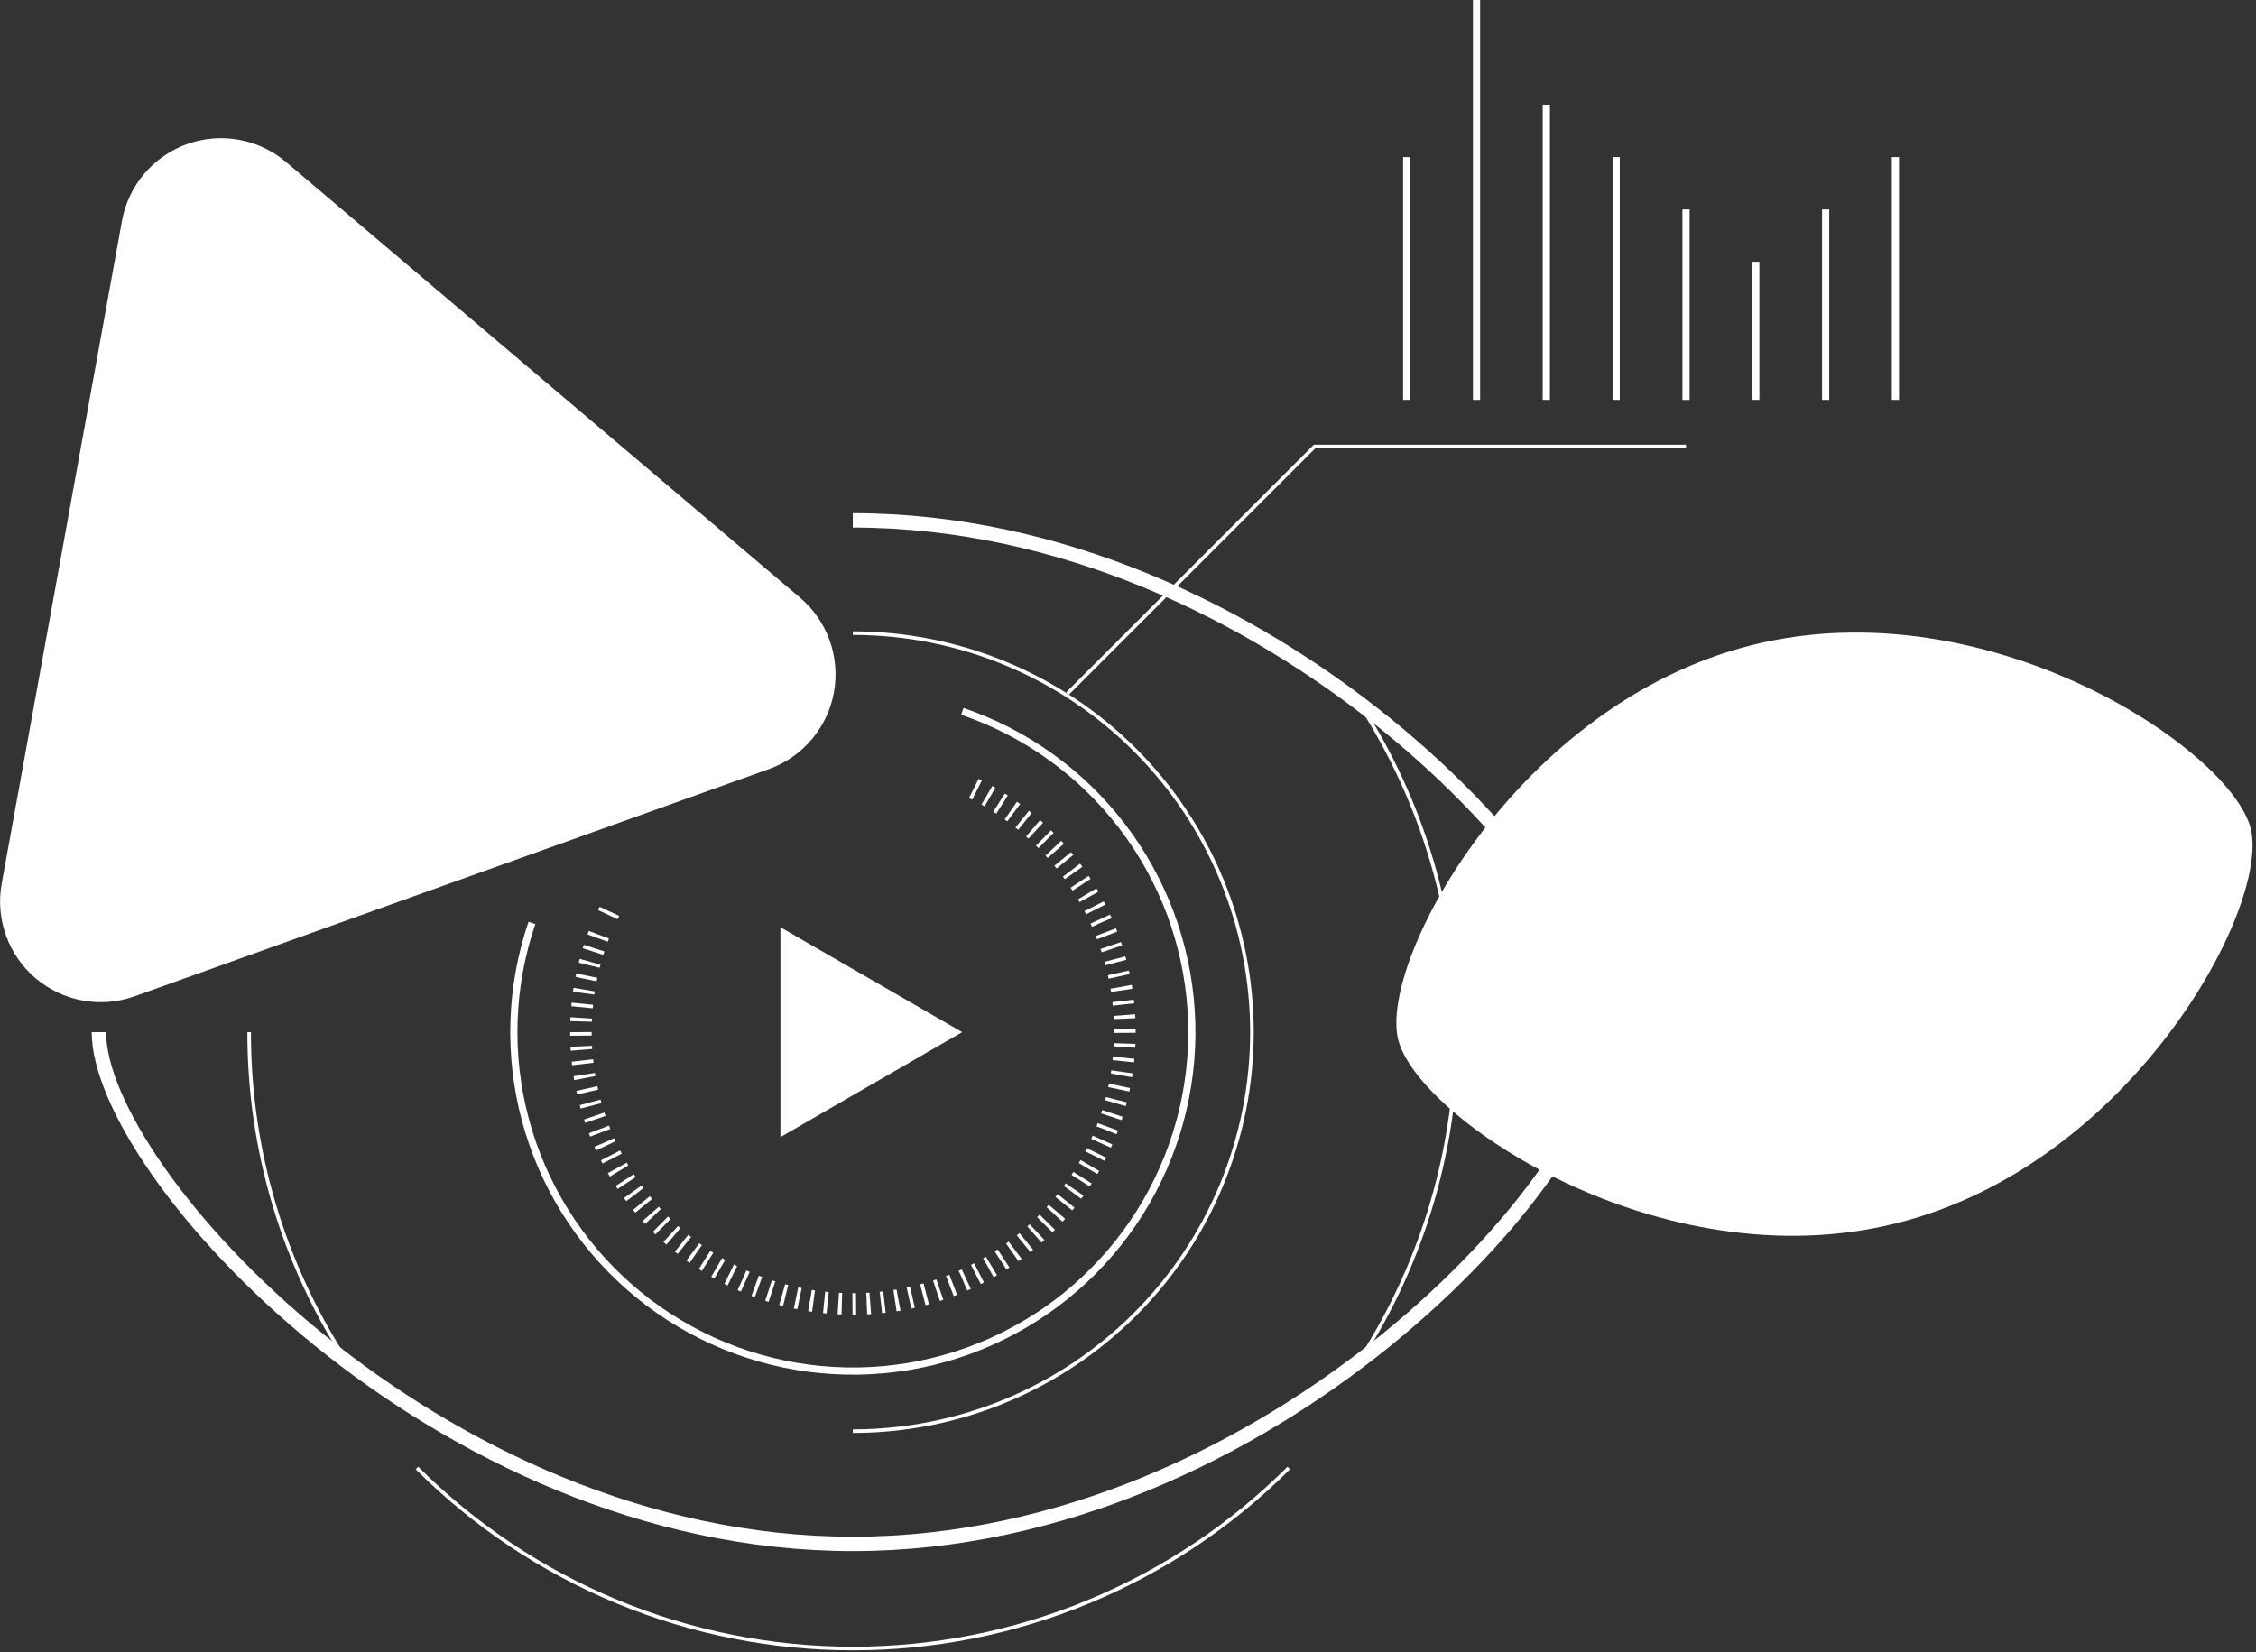 <svg width="628" height="460" viewBox="0 0 628 460" fill="none" xmlns="http://www.w3.org/2000/svg">
<rect x="0" y="0" width="628" height="460" fill="#333333" stroke="none"/>
<g clip-path="url(#clip0_367_2741)">
<path d="M27.527 287.367C27.527 326.253 121.488 429.853 237.388 429.853C353.289 429.853 447.229 326.233 447.229 287.367C447.229 248.502 353.289 144.881 237.388 144.881" stroke="white" stroke-width="4" stroke-miterlimit="10"/>
<path d="M376.764 381.328C395.215 353.936 405.192 321.717 405.45 288.691C405.709 255.665 396.237 223.294 378.217 195.617" stroke="white" stroke-miterlimit="10"/>
<path d="M69.36 287.367C69.3 319.968 78.776 351.875 96.621 379.158" stroke="white" stroke-miterlimit="10"/>
<path d="M148.074 256.954C142.059 274.62 141.418 293.673 146.231 311.704C151.044 329.734 161.094 345.933 175.112 358.252C189.13 370.572 206.486 378.458 224.985 380.915C243.484 383.372 262.297 380.289 279.044 372.055C295.792 363.822 309.722 350.808 319.074 334.658C328.426 318.509 332.78 299.949 331.585 281.326C330.391 262.702 323.701 244.851 312.363 230.028C301.024 215.206 285.545 204.079 267.883 198.052" stroke="white" stroke-width="2" stroke-miterlimit="10"/>
<path d="M169.645 253.741L169.215 254.662" stroke="white" stroke-width="6" stroke-miterlimit="10"/>
<path d="M166.698 260.249C161.514 273.791 160.327 288.537 163.278 302.734C166.229 316.931 173.194 329.982 183.346 340.336C193.497 350.69 206.408 357.912 220.544 361.143C234.68 364.375 249.446 363.479 263.088 358.564C276.73 353.648 288.674 344.919 297.5 333.414C306.326 321.909 311.663 308.112 312.877 293.663C314.092 279.213 311.131 264.719 304.349 251.902C297.566 239.086 287.247 228.486 274.616 221.363" stroke="white" stroke-width="6" stroke-miterlimit="10" stroke-dasharray="0.99 2.97"/>
<path d="M271.976 219.972L271.076 219.521" stroke="white" stroke-width="6" stroke-miterlimit="10"/>
<path d="M267.842 287.367L217.25 258.162V316.593L267.842 287.367Z" fill="white"/>
<path d="M116.064 408.711C131.998 424.649 150.916 437.291 171.736 445.916C192.557 454.542 214.872 458.981 237.409 458.981C259.945 458.981 282.261 454.542 303.081 445.916C323.902 437.291 342.819 424.649 358.753 408.711" stroke="white" stroke-miterlimit="10"/>
<path d="M527.62 43.736V111.336" stroke="white" stroke-width="2" stroke-miterlimit="10"/>
<path d="M508.198 58.309V111.337" stroke="white" stroke-width="2" stroke-miterlimit="10"/>
<path d="M488.755 72.88V111.337" stroke="white" stroke-width="2" stroke-miterlimit="10"/>
<path d="M469.333 58.309V111.337" stroke="white" stroke-width="2" stroke-miterlimit="10"/>
<path d="M449.89 43.736V111.336" stroke="white" stroke-width="2" stroke-miterlimit="10"/>
<path d="M430.447 29.144V111.337" stroke="white" stroke-width="2" stroke-miterlimit="10"/>
<path d="M411.024 0V111.337" stroke="white" stroke-width="2" stroke-miterlimit="10"/>
<path d="M391.581 43.736V111.336" stroke="white" stroke-width="2" stroke-miterlimit="10"/>
<path d="M469.333 124.312H365.937L297.17 193.079" stroke="white" stroke-miterlimit="10"/>
<path d="M237.409 398.458C251.997 398.458 266.443 395.584 279.921 390.001C293.4 384.419 305.646 376.236 315.962 365.92C326.278 355.604 334.461 343.358 340.043 329.879C345.626 316.401 348.5 301.956 348.5 287.367C348.5 272.778 345.626 258.332 340.043 244.854C334.461 231.376 326.278 219.129 315.962 208.814C305.646 198.498 293.4 190.315 279.921 184.732C266.443 179.149 251.997 176.276 237.409 176.276" stroke="white" stroke-miterlimit="10"/>
<path d="M214.016 214.139L37.494 277.379C32.864 279.039 27.879 279.451 23.04 278.573C18.201 277.696 13.677 275.56 9.925 272.38C6.173 269.2 3.324 265.089 1.664 260.459C0.005 255.829 -0.407 250.844 0.471 246.005L33.954 61.501C34.83 56.659 36.966 52.133 40.147 48.378C43.328 44.623 47.442 41.773 52.075 40.113C56.707 38.453 61.695 38.043 66.537 38.923C71.379 39.804 75.903 41.944 79.655 45.128L222.673 166.37C226.43 169.549 229.283 173.661 230.946 178.293C232.608 182.925 233.021 187.913 232.144 192.755C231.266 197.598 229.129 202.123 225.946 205.877C222.764 209.631 218.649 212.48 214.016 214.139Z" fill="white"/>
<path d="M487.977 179.53C422.485 195.719 383.784 267.535 389.207 289.434C394.631 311.333 462.251 356.973 527.784 340.6C593.276 324.411 631.978 252.595 626.534 230.696C621.09 208.797 553.531 163.321 487.977 179.53Z" fill="white"/>
</g>
<defs>
<clipPath id="clip0_367_2741">
<rect width="627.066" height="460" fill="white"/>
</clipPath>
</defs>
</svg>
